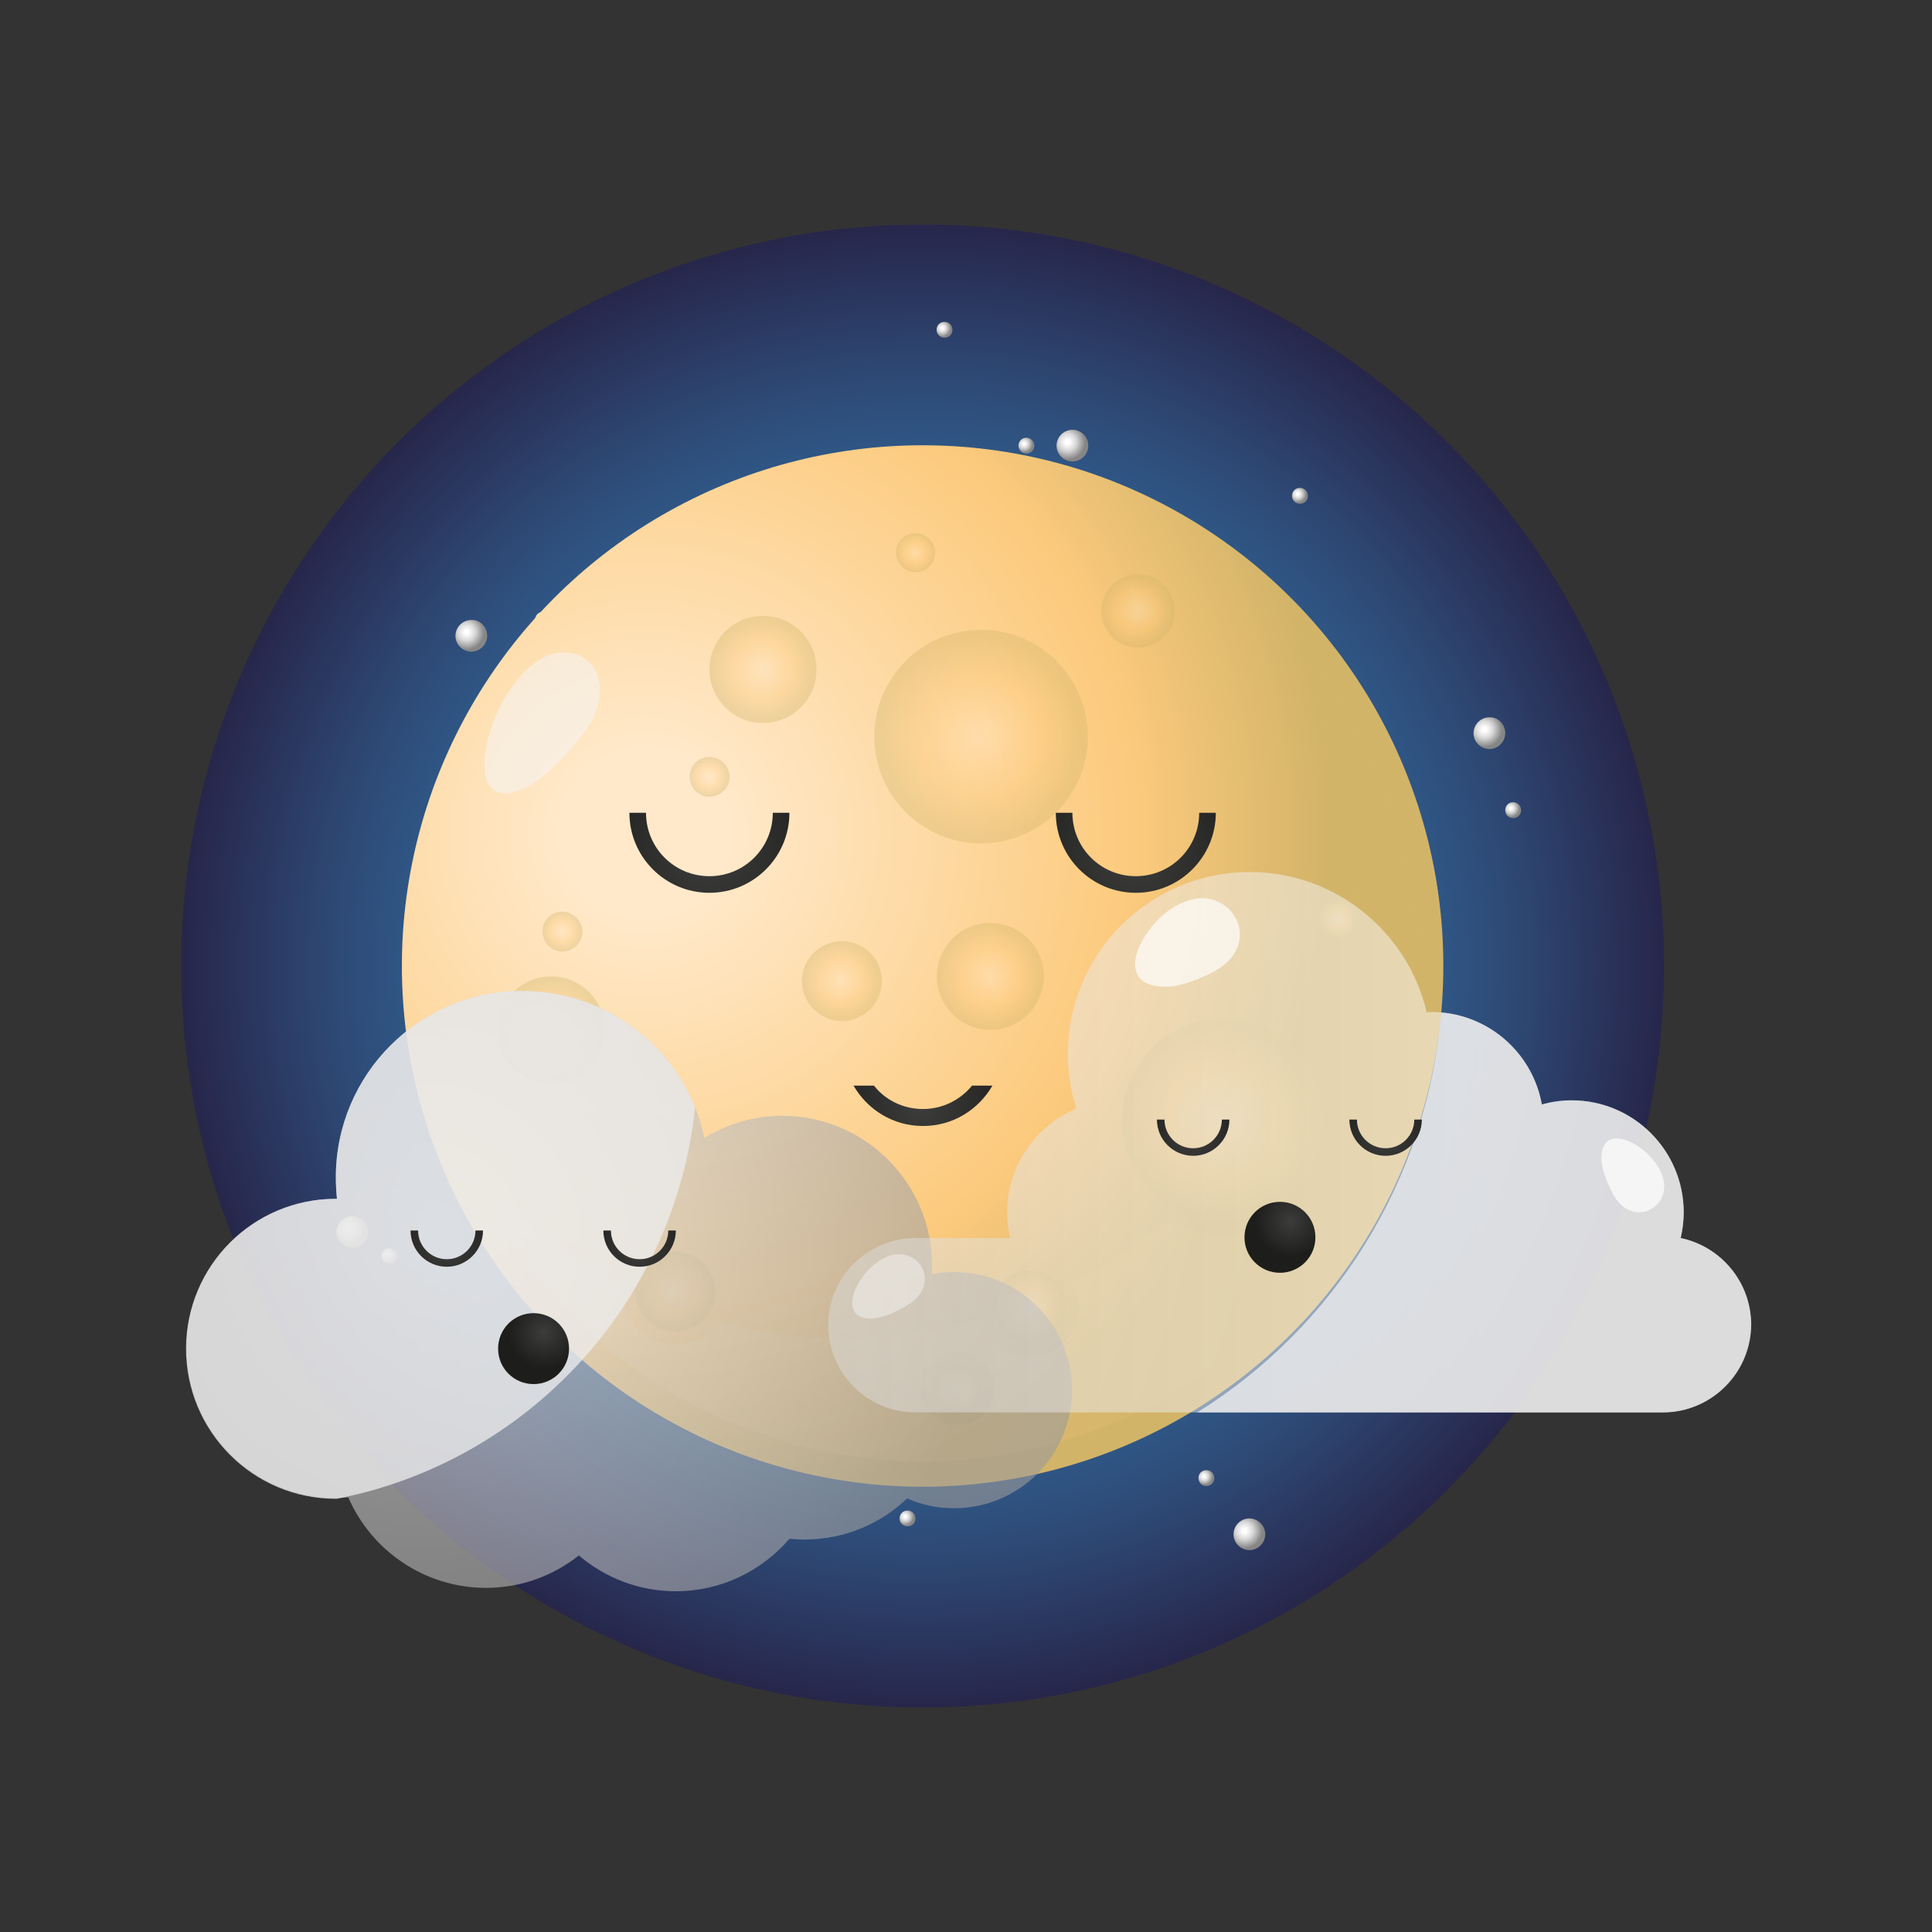 <?xml version="1.0" encoding="utf-8"?>
<!-- Generator: Adobe Illustrator 23.0.5, SVG Export Plug-In . SVG Version: 6.00 Build 0)  -->
<svg version="1.1" id="Layer_1" xmlns="http://www.w3.org/2000/svg" xmlns:xlink="http://www.w3.org/1999/xlink" x="0px" y="0px"
	 viewBox="0 0 512 512" style="enable-background:new 0 0 512 512;" xml:space="preserve">
<rect x="0" y="0" width="512" height="512" fill="#333333" stroke="none"/>
<style type="text/css">
	.st0{fill:url(#XMLID_2_);}
	.st1{fill:url(#XMLID_3_);}
	.st2{fill:url(#XMLID_4_);}
	.st3{fill:url(#XMLID_5_);}
	.st4{fill:url(#XMLID_6_);}
	.st5{fill:url(#XMLID_7_);}
	.st6{fill:url(#XMLID_8_);}
	.st7{fill:url(#XMLID_9_);}
	.st8{fill:url(#XMLID_10_);}
	.st9{fill:url(#XMLID_11_);}
	.st10{fill:url(#XMLID_12_);}
	.st11{fill:url(#XMLID_13_);}
	.st12{fill:url(#XMLID_14_);}
	.st13{fill:url(#XMLID_15_);}
	.st14{fill:url(#XMLID_16_);}
	.st15{fill:url(#XMLID_17_);}
	.st16{fill:url(#XMLID_18_);}
	.st17{fill:url(#XMLID_19_);}
	.st18{opacity:0.37;fill:url(#XMLID_20_);}
	.st19{opacity:0.37;fill:url(#XMLID_21_);}
	.st20{opacity:0.37;fill:url(#XMLID_22_);}
	.st21{opacity:0.37;fill:url(#XMLID_23_);}
	.st22{opacity:0.37;fill:url(#XMLID_24_);}
	.st23{opacity:0.37;fill:url(#XMLID_25_);}
	.st24{opacity:0.37;fill:url(#XMLID_26_);}
	.st25{opacity:0.37;fill:url(#XMLID_27_);}
	.st26{opacity:0.37;fill:url(#XMLID_28_);}
	.st27{opacity:0.37;fill:url(#XMLID_29_);}
	.st28{opacity:0.37;fill:url(#XMLID_30_);}
	.st29{opacity:0.37;fill:url(#XMLID_31_);}
	.st30{opacity:0.37;fill:url(#XMLID_32_);}
	.st31{opacity:0.37;fill:url(#XMLID_33_);}
	.st32{opacity:0.25;fill:url(#XMLID_34_);}
	.st33{opacity:0.56;fill:#F5F5F5;}
	.st34{opacity:0.6;fill:url(#XMLID_35_);}
	.st35{opacity:0.78;fill:#ECECEC;}
	.st36{opacity:0.51;fill:url(#XMLID_36_);}
	.st37{opacity:0.81;fill:#ECECEC;}
	.st38{fill:#F5F5F5;}
	.st39{opacity:0.46;fill:#F5F5F5;}
	.st40{opacity:0.68;fill:#FFFFFF;}
	.st41{fill:url(#XMLID_37_);}
	.st42{fill:url(#XMLID_38_);}
	.st43{fill:url(#XMLID_39_);}
	.st44{fill:url(#XMLID_40_);}
	.st45{fill:url(#XMLID_41_);}
	.st46{fill:url(#XMLID_42_);}
</style>
<g id="XMLID_1318_">
	<g id="XMLID_1360_">
		<radialGradient id="XMLID_2_" cx="244.545" cy="256" r="199.377" gradientUnits="userSpaceOnUse">
			<stop  offset="0.169" style="stop-color:#35A8E0"/>
			<stop  offset="0.527" style="stop-color:#33699C"/>
			<stop  offset="0.626" style="stop-color:#315F90"/>
			<stop  offset="0.803" style="stop-color:#2D4671"/>
			<stop  offset="0.986" style="stop-color:#27264B"/>
		</radialGradient>
		<circle id="XMLID_1374_" class="st0" cx="244.5" cy="256" r="196.5"/>
		<radialGradient id="XMLID_3_" cx="282.909" cy="117.128" r="4.904" gradientUnits="userSpaceOnUse">
			<stop  offset="0.114" style="stop-color:#FFFFFF"/>
			<stop  offset="0.464" style="stop-color:#D9D9D9"/>
			<stop  offset="0.953" style="stop-color:#868686"/>
		</radialGradient>
		<path id="XMLID_1373_" class="st1" d="M288.4,118.1c0,2.3-1.9,4.2-4.2,4.2c-2.3,0-4.2-1.9-4.2-4.2c0-2.3,1.9-4.2,4.2-4.2
			C286.5,113.9,288.4,115.7,288.4,118.1z"/>
		<radialGradient id="XMLID_4_" cx="393.384" cy="193.303" r="4.904" gradientUnits="userSpaceOnUse">
			<stop  offset="0.114" style="stop-color:#FFFFFF"/>
			<stop  offset="0.464" style="stop-color:#D9D9D9"/>
			<stop  offset="0.953" style="stop-color:#868686"/>
		</radialGradient>
		<path id="XMLID_1372_" class="st2" d="M398.9,194.3c0,2.3-1.9,4.2-4.2,4.2c-2.3,0-4.2-1.9-4.2-4.2c0-2.3,1.9-4.2,4.2-4.2
			C397,190,398.9,191.9,398.9,194.3z"/>
		<radialGradient id="XMLID_5_" cx="92.09" cy="325.559" r="4.904" gradientUnits="userSpaceOnUse">
			<stop  offset="0.114" style="stop-color:#FFFFFF"/>
			<stop  offset="0.464" style="stop-color:#D9D9D9"/>
			<stop  offset="0.953" style="stop-color:#868686"/>
		</radialGradient>
		<path id="XMLID_1371_" class="st3" d="M97.6,326.5c0,2.3-1.9,4.2-4.2,4.2c-2.3,0-4.2-1.9-4.2-4.2c0-2.3,1.9-4.2,4.2-4.2
			C95.7,322.3,97.6,324.2,97.6,326.5z"/>
		<radialGradient id="XMLID_6_" cx="329.808" cy="405.645" r="4.904" gradientUnits="userSpaceOnUse">
			<stop  offset="0.114" style="stop-color:#FFFFFF"/>
			<stop  offset="0.464" style="stop-color:#D9D9D9"/>
			<stop  offset="0.953" style="stop-color:#868686"/>
		</radialGradient>
		<path id="XMLID_1370_" class="st4" d="M335.3,406.6c0,2.3-1.9,4.2-4.2,4.2c-2.3,0-4.2-1.9-4.2-4.2c0-2.3,1.9-4.2,4.2-4.2
			C333.4,402.4,335.3,404.3,335.3,406.6z"/>
		<radialGradient id="XMLID_7_" cx="123.628" cy="167.512" r="4.904" gradientUnits="userSpaceOnUse">
			<stop  offset="0.114" style="stop-color:#FFFFFF"/>
			<stop  offset="0.464" style="stop-color:#D9D9D9"/>
			<stop  offset="0.953" style="stop-color:#868686"/>
		</radialGradient>
		<path id="XMLID_1369_" class="st5" d="M129.1,168.5c0,2.3-1.9,4.2-4.2,4.2c-2.3,0-4.2-1.9-4.2-4.2c0-2.3,1.9-4.2,4.2-4.2
			C127.2,164.2,129.1,166.1,129.1,168.5z"/>
		<radialGradient id="XMLID_8_" cx="143.215" cy="163.762" r="2.452" gradientUnits="userSpaceOnUse">
			<stop  offset="0.114" style="stop-color:#FFFFFF"/>
			<stop  offset="0.464" style="stop-color:#D9D9D9"/>
			<stop  offset="0.953" style="stop-color:#868686"/>
		</radialGradient>
		<circle id="XMLID_1368_" class="st6" cx="143.9" cy="164.2" r="2.1"/>
		<radialGradient id="XMLID_9_" cx="102.587" cy="332.382" r="2.452" gradientUnits="userSpaceOnUse">
			<stop  offset="0.114" style="stop-color:#FFFFFF"/>
			<stop  offset="0.464" style="stop-color:#D9D9D9"/>
			<stop  offset="0.953" style="stop-color:#868686"/>
		</radialGradient>
		<circle id="XMLID_1367_" class="st7" cx="103.2" cy="332.9" r="2.1"/>
		<radialGradient id="XMLID_10_" cx="319.082" cy="391.235" r="2.452" gradientUnits="userSpaceOnUse">
			<stop  offset="0.114" style="stop-color:#FFFFFF"/>
			<stop  offset="0.464" style="stop-color:#D9D9D9"/>
			<stop  offset="0.953" style="stop-color:#868686"/>
		</radialGradient>
		<path id="XMLID_1366_" class="st8" d="M321.8,391.7c0,1.2-0.9,2.1-2.1,2.1c-1.2,0-2.1-0.9-2.1-2.1s0.9-2.1,2.1-2.1
			C320.9,389.6,321.8,390.5,321.8,391.7z"/>
		<radialGradient id="XMLID_11_" cx="239.855" cy="401.895" r="2.452" gradientUnits="userSpaceOnUse">
			<stop  offset="0.114" style="stop-color:#FFFFFF"/>
			<stop  offset="0.464" style="stop-color:#D9D9D9"/>
			<stop  offset="0.953" style="stop-color:#868686"/>
		</radialGradient>
		<path id="XMLID_1365_" class="st9" d="M242.6,402.4c0,1.2-0.9,2.1-2.1,2.1c-1.2,0-2.1-0.9-2.1-2.1c0-1.2,0.9-2.1,2.1-2.1
			C241.7,400.3,242.6,401.2,242.6,402.4z"/>
		<radialGradient id="XMLID_12_" cx="400.359" cy="214.203" r="2.452" gradientUnits="userSpaceOnUse">
			<stop  offset="0.114" style="stop-color:#FFFFFF"/>
			<stop  offset="0.464" style="stop-color:#D9D9D9"/>
			<stop  offset="0.953" style="stop-color:#868686"/>
		</radialGradient>
		<path id="XMLID_1364_" class="st10" d="M403.1,214.7c0,1.2-0.9,2.1-2.1,2.1c-1.2,0-2.1-0.9-2.1-2.1c0-1.2,0.9-2.1,2.1-2.1
			C402.2,212.6,403.1,213.5,403.1,214.7z"/>
		<radialGradient id="XMLID_13_" cx="343.867" cy="130.899" r="2.452" gradientUnits="userSpaceOnUse">
			<stop  offset="0.114" style="stop-color:#FFFFFF"/>
			<stop  offset="0.464" style="stop-color:#D9D9D9"/>
			<stop  offset="0.953" style="stop-color:#868686"/>
		</radialGradient>
		<path id="XMLID_1363_" class="st11" d="M346.6,131.4c0,1.2-0.9,2.1-2.1,2.1c-1.2,0-2.1-0.9-2.1-2.1c0-1.2,0.9-2.1,2.1-2.1
			C345.7,129.3,346.6,130.2,346.6,131.4z"/>
		<radialGradient id="XMLID_14_" cx="271.373" cy="117.604" r="2.452" gradientUnits="userSpaceOnUse">
			<stop  offset="0.114" style="stop-color:#FFFFFF"/>
			<stop  offset="0.464" style="stop-color:#D9D9D9"/>
			<stop  offset="0.953" style="stop-color:#868686"/>
		</radialGradient>
		<circle id="XMLID_1362_" class="st12" cx="272" cy="118.1" r="2.1"/>
		<radialGradient id="XMLID_15_" cx="249.675" cy="86.938" r="2.452" gradientUnits="userSpaceOnUse">
			<stop  offset="0.114" style="stop-color:#FFFFFF"/>
			<stop  offset="0.464" style="stop-color:#D9D9D9"/>
			<stop  offset="0.953" style="stop-color:#868686"/>
		</radialGradient>
		<path id="XMLID_1361_" class="st13" d="M252.4,87.4c0,1.2-0.9,2.1-2.1,2.1c-1.2,0-2.1-0.9-2.1-2.1c0-1.2,0.9-2.1,2.1-2.1
			C251.5,85.3,252.4,86.2,252.4,87.4z"/>
	</g>
	<g id="XMLID_1336_">
		
			<radialGradient id="XMLID_16_" cx="146.77" cy="453.162" r="189.999" gradientTransform="matrix(0.954 -0.299 0.299 0.954 -104.48 -167.749)" gradientUnits="userSpaceOnUse">
			<stop  offset="0.114" style="stop-color:#FFE9CA"/>
			<stop  offset="0.683" style="stop-color:#FCCA7D"/>
			<stop  offset="0.953" style="stop-color:#D2B469"/>
		</radialGradient>
		<circle id="XMLID_1359_" class="st14" cx="244.5" cy="256" r="138"/>
		<g id="XMLID_1355_">
			<radialGradient id="XMLID_17_" cx="187.398" cy="226.626" r="35.193" gradientUnits="userSpaceOnUse">
				<stop  offset="0" style="stop-color:#3C3C3B"/>
				<stop  offset="1" style="stop-color:#1D1D1B"/>
			</radialGradient>
			<path id="XMLID_1358_" class="st15" d="M204.8,215.4L204.8,215.4c0,9.3-7.5,16.8-16.8,16.8c-9.3,0-16.8-7.5-16.8-16.8l0,0h-4.4
				l0,0c0,11.7,9.5,21.2,21.2,21.2s21.2-9.5,21.2-21.2l0,0H204.8z"/>
			<radialGradient id="XMLID_18_" cx="300.421" cy="226.626" r="35.193" gradientUnits="userSpaceOnUse">
				<stop  offset="0" style="stop-color:#3C3C3B"/>
				<stop  offset="1" style="stop-color:#1D1D1B"/>
			</radialGradient>
			<path id="XMLID_1357_" class="st16" d="M317.8,215.4L317.8,215.4c0,9.3-7.5,16.8-16.8,16.8c-9.3,0-16.8-7.5-16.8-16.8l0,0h-4.4
				l0,0c0,11.7,9.5,21.2,21.2,21.2c11.7,0,21.2-9.5,21.2-21.2l0,0H317.8z"/>
			<radialGradient id="XMLID_19_" cx="243.993" cy="293.406" r="28.747" gradientUnits="userSpaceOnUse">
				<stop  offset="0" style="stop-color:#3C3C3B"/>
				<stop  offset="1" style="stop-color:#1D1D1B"/>
			</radialGradient>
			<path id="XMLID_1356_" class="st17" d="M257.6,287.7c-3.1,3.8-7.8,6.2-13,6.2c-5.3,0-10-2.4-13-6.2h-5.4
				c3.7,6.4,10.5,10.7,18.4,10.7c7.9,0,14.7-4.3,18.4-10.7H257.6z"/>
		</g>
		
			<radialGradient id="XMLID_20_" cx="239.243" cy="455.378" r="28.335" gradientTransform="matrix(0.954 -0.299 0.299 0.954 -104.48 -167.749)" gradientUnits="userSpaceOnUse">
			<stop  offset="0" style="stop-color:#FFE9CA"/>
			<stop  offset="0.548" style="stop-color:#FCCA7D"/>
			<stop  offset="0.953" style="stop-color:#D2B469"/>
		</radialGradient>
		<circle id="XMLID_1354_" class="st18" cx="260" cy="195.2" r="28.3"/>
		
			<radialGradient id="XMLID_21_" cx="322.963" cy="586.383" r="28.334" gradientTransform="matrix(0.894 -0.28 0.284 0.907 -131.463 -144.301)" gradientUnits="userSpaceOnUse">
			<stop  offset="0" style="stop-color:#FFE9CA"/>
			<stop  offset="0.548" style="stop-color:#FCCA7D"/>
			<stop  offset="0.953" style="stop-color:#D2B469"/>
		</radialGradient>
		<path id="XMLID_1353_" class="st19" d="M349.3,288.9c4.4,14.2-3.3,29.2-17.3,33.6c-14,4.4-28.9-3.6-33.4-17.7
			c-4.4-14.2,3.3-29.2,17.3-33.6C329.9,266.8,344.8,274.7,349.3,288.9z"/>
		
			<radialGradient id="XMLID_22_" cx="228.778" cy="635.634" r="6.686" gradientTransform="matrix(0.894 -0.28 0.284 0.907 -131.463 -144.301)" gradientUnits="userSpaceOnUse">
			<stop  offset="0" style="stop-color:#FFE9CA"/>
			<stop  offset="0.548" style="stop-color:#FCCA7D"/>
			<stop  offset="0.953" style="stop-color:#D2B469"/>
		</radialGradient>
		<path id="XMLID_1352_" class="st20" d="M259.7,366c1,3.3-0.8,6.9-4.1,7.9c-3.3,1-6.8-0.8-7.9-4.2c-1-3.3,0.8-6.9,4.1-7.9
			C255.1,360.8,258.7,362.7,259.7,366z"/>
		
			<radialGradient id="XMLID_23_" cx="107.29" cy="495.478" r="14.167" gradientTransform="matrix(0.954 -0.299 0.299 0.954 -104.48 -167.749)" gradientUnits="userSpaceOnUse">
			<stop  offset="0" style="stop-color:#FFE9CA"/>
			<stop  offset="0.548" style="stop-color:#FCCA7D"/>
			<stop  offset="0.953" style="stop-color:#D2B469"/>
		</radialGradient>
		<path id="XMLID_1351_" class="st21" d="M159.6,268.7c2.3,7.5-1.8,15.4-9.3,17.8c-7.5,2.3-15.4-1.8-17.8-9.3
			c-2.3-7.5,1.8-15.4,9.3-17.8C149.3,257.1,157.3,261.2,159.6,268.7z"/>
		
			<radialGradient id="XMLID_24_" cx="222.543" cy="516.754" r="14.167" gradientTransform="matrix(0.954 -0.299 0.299 0.954 -104.48 -167.749)" gradientUnits="userSpaceOnUse">
			<stop  offset="0" style="stop-color:#FFE9CA"/>
			<stop  offset="0.548" style="stop-color:#FCCA7D"/>
			<stop  offset="0.953" style="stop-color:#D2B469"/>
		</radialGradient>
		<path id="XMLID_1350_" class="st22" d="M276,254.5c2.3,7.5-1.8,15.4-9.3,17.8c-7.5,2.3-15.4-1.8-17.8-9.3
			c-2.3-7.5,1.8-15.4,9.3-17.8C265.7,242.9,273.6,247.1,276,254.5z"/>
		
			<radialGradient id="XMLID_25_" cx="189.423" cy="421.052" r="14.167" gradientTransform="matrix(0.954 -0.299 0.299 0.954 -104.48 -167.749)" gradientUnits="userSpaceOnUse">
			<stop  offset="0" style="stop-color:#FFE9CA"/>
			<stop  offset="0.548" style="stop-color:#FCCA7D"/>
			<stop  offset="0.953" style="stop-color:#D2B469"/>
		</radialGradient>
		<circle id="XMLID_1349_" class="st23" cx="202.2" cy="177.4" r="14.2"/>
		
			<radialGradient id="XMLID_26_" cx="184.639" cy="506.152" r="10.603" gradientTransform="matrix(0.954 -0.299 0.299 0.954 -104.48 -167.749)" gradientUnits="userSpaceOnUse">
			<stop  offset="0" style="stop-color:#FFE9CA"/>
			<stop  offset="0.548" style="stop-color:#FCCA7D"/>
			<stop  offset="0.953" style="stop-color:#D2B469"/>
		</radialGradient>
		<path id="XMLID_1348_" class="st24" d="M233.2,256.8c1.8,5.6-1.4,11.5-6.9,13.3c-5.6,1.8-11.5-1.4-13.3-6.9
			c-1.8-5.6,1.4-11.5,6.9-13.3C225.5,248.1,231.5,251.2,233.2,256.8z"/>
		
			<radialGradient id="XMLID_27_" cx="117.894" cy="571.486" r="10.603" gradientTransform="matrix(0.954 -0.299 0.299 0.954 -104.48 -167.749)" gradientUnits="userSpaceOnUse">
			<stop  offset="0" style="stop-color:#FFE9CA"/>
			<stop  offset="0.548" style="stop-color:#FCCA7D"/>
			<stop  offset="0.953" style="stop-color:#D2B469"/>
		</radialGradient>
		<path id="XMLID_1347_" class="st25" d="M189.1,339.1c1.8,5.6-1.4,11.5-6.9,13.3c-5.6,1.8-11.5-1.4-13.3-6.9
			c-1.8-5.6,1.4-11.5,6.9-13.3C181.4,330.4,187.3,333.5,189.1,339.1z"/>
		
			<radialGradient id="XMLID_28_" cx="117.892" cy="471.542" r="5.301" gradientTransform="matrix(0.954 -0.299 0.299 0.954 -104.48 -167.749)" gradientUnits="userSpaceOnUse">
			<stop  offset="0" style="stop-color:#FFE9CA"/>
			<stop  offset="0.548" style="stop-color:#FCCA7D"/>
			<stop  offset="0.953" style="stop-color:#D2B469"/>
		</radialGradient>
		<path id="XMLID_1346_" class="st26" d="M154.1,245.3c0.9,2.8-0.7,5.8-3.5,6.6c-2.8,0.9-5.8-0.7-6.6-3.5c-0.9-2.8,0.7-5.8,3.5-6.6
			C150.3,241,153.2,242.6,154.1,245.3z"/>
		
			<radialGradient id="XMLID_29_" cx="167.36" cy="444.061" r="5.301" gradientTransform="matrix(0.954 -0.299 0.299 0.954 -104.48 -167.749)" gradientUnits="userSpaceOnUse">
			<stop  offset="0" style="stop-color:#FFE9CA"/>
			<stop  offset="0.548" style="stop-color:#FCCA7D"/>
			<stop  offset="0.953" style="stop-color:#D2B469"/>
		</radialGradient>
		<path id="XMLID_1345_" class="st27" d="M193.1,204.3c0.9,2.8-0.7,5.8-3.5,6.6c-2.8,0.9-5.8-0.7-6.6-3.5c-0.9-2.8,0.7-5.8,3.5-6.6
			C189.2,200,192.2,201.5,193.1,204.3z"/>
		
			<radialGradient id="XMLID_30_" cx="314.961" cy="529.754" r="5.301" gradientTransform="matrix(0.954 -0.299 0.299 0.954 -104.48 -167.749)" gradientUnits="userSpaceOnUse">
			<stop  offset="0" style="stop-color:#FFE9CA"/>
			<stop  offset="0.548" style="stop-color:#FCCA7D"/>
			<stop  offset="0.953" style="stop-color:#D2B469"/>
		</radialGradient>
		<path id="XMLID_1344_" class="st28" d="M359.6,242c0.9,2.8-0.7,5.8-3.5,6.6c-2.8,0.9-5.8-0.7-6.6-3.5c-0.9-2.8,0.7-5.8,3.5-6.6
			C355.7,237.6,358.7,239.2,359.6,242z"/>
		
			<radialGradient id="XMLID_31_" cx="288.894" cy="436.048" r="9.742" gradientTransform="matrix(0.954 -0.299 0.299 0.954 -104.48 -167.749)" gradientUnits="userSpaceOnUse">
			<stop  offset="0" style="stop-color:#FFE9CA"/>
			<stop  offset="0.548" style="stop-color:#FCCA7D"/>
			<stop  offset="0.953" style="stop-color:#D2B469"/>
		</radialGradient>
		<path id="XMLID_1343_" class="st29" d="M310.9,159c1.6,5.1-1.2,10.6-6.4,12.2c-5.1,1.6-10.6-1.2-12.2-6.4
			c-1.6-5.1,1.2-10.6,6.4-12.2C303.8,151,309.3,153.9,310.9,159z"/>
		
			<radialGradient id="XMLID_32_" cx="206.307" cy="603.525" r="9.742" gradientTransform="matrix(0.954 -0.299 0.299 0.954 -104.48 -167.749)" gradientUnits="userSpaceOnUse">
			<stop  offset="0" style="stop-color:#FFE9CA"/>
			<stop  offset="0.548" style="stop-color:#FCCA7D"/>
			<stop  offset="0.953" style="stop-color:#D2B469"/>
		</radialGradient>
		<path id="XMLID_1342_" class="st30" d="M282.2,343.5c1.6,5.1-1.2,10.6-6.4,12.2c-5.1,1.6-10.6-1.2-12.2-6.4
			c-1.6-5.1,1.2-10.6,6.4-12.2C275.1,335.5,280.6,338.4,282.2,343.5z"/>
		
			<radialGradient id="XMLID_33_" cx="237.234" cy="403.673" r="5.193" gradientTransform="matrix(0.954 -0.299 0.299 0.954 -104.48 -167.749)" gradientUnits="userSpaceOnUse">
			<stop  offset="0" style="stop-color:#FFE9CA"/>
			<stop  offset="0.548" style="stop-color:#FCCA7D"/>
			<stop  offset="0.953" style="stop-color:#D2B469"/>
		</radialGradient>
		<path id="XMLID_1341_" class="st31" d="M247.6,144.9c0.9,2.7-0.7,5.7-3.4,6.5c-2.7,0.9-5.7-0.7-6.5-3.4c-0.9-2.7,0.7-5.7,3.4-6.5
			C243.8,140.7,246.7,142.2,247.6,144.9z"/>
		
			<radialGradient id="XMLID_34_" cx="108.432" cy="525.415" r="189.757" gradientTransform="matrix(0.954 -0.299 0.299 0.954 -104.48 -167.749)" gradientUnits="userSpaceOnUse">
			<stop  offset="0.114" style="stop-color:#FFE9CA"/>
			<stop  offset="0.683" style="stop-color:#FCCA7D"/>
			<stop  offset="0.953" style="stop-color:#D2B469"/>
		</radialGradient>
		<path id="XMLID_1338_" class="st32" d="M344.2,170.6c1.9,4.4,3.6,8.9,5.1,13.6c5.2,16.7,7.1,33.8,5.6,50.7
			c3.5,0.2,6.8,2.5,7.9,6.1c1.4,4.6-1.1,9.4-5.7,10.9c-1.6,0.5-3.3,0.5-4.9,0.1c-1.8,7.9-4.3,15.7-7.6,23.3
			c3.5,3.4,6.3,7.7,7.8,12.7c5,15.9-3.7,32.9-19.5,37.9c-8.2,2.6-16.6,1.4-23.6-2.6c-7.6,6.5-16.1,12.2-25.1,16.8
			c0.4,0.8,0.8,1.6,1.1,2.5c2.2,6.9-1.7,14.3-8.6,16.4c-6.9,2.2-14.3-1.7-16.4-8.6c-0.1-0.3-0.2-0.5-0.2-0.8
			c-23.1,6.6-47,6.8-69.7,0.7c-1.7,2.5-4.2,4.4-7.3,5.4c-7.4,2.3-15.2-1.8-17.5-9.2c-0.6-2-0.8-4-0.5-5.9c-0.6-0.3-1.2-0.6-1.7-0.9
			c-15.1-7.9-28.2-18.4-38.9-30.9c11.9,27.3,32.6,49.5,59.3,63.5c31.1,16.2,66.6,19.4,100,8.9c33.4-10.5,60.8-33.4,77-64.4
			c16.2-31.1,19.4-66.6,8.9-100C364.3,199.5,355.7,183.9,344.2,170.6z M256.6,377.2c-5.1,1.6-10.5-1.3-12.1-6.4
			c-1.6-5.1,1.2-10.6,6.3-12.2c5.1-1.6,10.5,1.3,12.1,6.4C264.5,370.1,261.7,375.6,256.6,377.2z"/>
		<path id="XMLID_1337_" class="st33" d="M140.9,176.3c9.7-8,21.5-1.1,17.2,11.7c-1.2,3.6-3.8,7-6.5,10.1
			c-3.6,4.2-7.6,8.1-11.7,10.3c-12.1,6.3-13.7-4.6-9.3-16.7C132.7,185.9,136.4,180.1,140.9,176.3z"/>
	</g>
	<g id="XMLID_1319_">
		<g id="XMLID_1333_">
			<radialGradient id="XMLID_35_" cx="113.368" cy="327.593" r="147.968" gradientUnits="userSpaceOnUse">
				<stop  offset="0" style="stop-color:#ECECEC"/>
				<stop  offset="1" style="stop-color:#9C9B9B"/>
			</radialGradient>
			<path id="XMLID_1335_" class="st34" d="M89,317.7c0.1,0,0.2,0,0.3,0c-0.2-1.9-0.3-3.8-0.3-5.7c0-27.3,22.1-49.4,49.4-49.4
				c23.7,0,43.4,16.6,48.3,38.9c6-3.6,13-5.8,20.6-5.8c21.9,0,39.7,17.8,39.7,39.7c0,0.8-0.1,1.6-0.1,2.3c1.9-0.4,3.9-0.6,5.9-0.6
				c17.3,0,31.3,14,31.3,31.3c0,17.3-14,31.3-31.3,31.3c-4.4,0-8.6-0.9-12.4-2.6c-7.1,6.8-16.7,10.9-27.3,10.9
				c-1.3,0-2.6-0.1-3.9-0.2c-7.3,8.5-18.1,13.9-30.1,13.9c-9.8,0-18.8-3.6-25.7-9.5c-6.8,5.4-15.3,8.6-24.6,8.6
				c-16.3,0-30.4-9.9-36.5-24c-1.1,0.1-2.2,0.2-3.2,0.2c-21.9,0-39.7-17.8-39.7-39.7S67,317.7,89,317.7z"/>
			<path id="XMLID_1334_" class="st35" d="M184.2,293.4c-7.4-18.1-25.1-30.8-45.8-30.8c-27.3,0-49.4,22.1-49.4,49.4
				c0,1.9,0.1,3.8,0.3,5.7c-0.1,0-0.2,0-0.3,0c-21.9,0-39.7,17.8-39.7,39.7S67,397.2,89,397.2c0.1,0,0.1,0,0.2,0
				C139.7,387.4,178.8,345.4,184.2,293.4z"/>
		</g>
		<linearGradient id="XMLID_36_" gradientUnits="userSpaceOnUse" x1="219.502" y1="302.731" x2="396.682" y2="302.731">
			<stop  offset="0" style="stop-color:#D9D9D9"/>
			<stop  offset="1" style="stop-color:#FFFFFF"/>
		</linearGradient>
		<path id="XMLID_1332_" class="st36" d="M445.4,328.1c0.5-2.2,0.8-4.5,0.8-6.8c0-16.4-13.3-29.7-29.7-29.7c-2.7,0-5.4,0.4-7.9,1.1
			c-2.5-13.9-14.6-24.5-29.2-24.5c-0.4,0-0.9,0-1.3,0.1c-5-21.3-24.1-37.2-46.9-37.2c-26.6,0-48.2,21.6-48.2,48.2
			c0,5.1,0.8,9.9,2.2,14.5c-10.7,4.5-18.3,15.1-18.3,27.4c0,2.4,0.3,4.7,0.8,6.9h-25.1c-12.7,0-23.1,10.3-23.1,23.1l0,0
			c0,12.7,10.3,23.1,23.1,23.1h30.3h85.7h82c12.9,0,23.4-10.5,23.4-23.4l0,0C464,339.7,456,330.3,445.4,328.1z"/>
		<path id="XMLID_1331_" class="st37" d="M445.4,328.1c0.5-2.2,0.8-4.5,0.8-6.8c0-16.4-13.3-29.7-29.7-29.7c-2.7,0-5.4,0.4-7.9,1.1
			c-2.3-13.1-13.2-23.2-26.7-24.4c-3.6,44.8-28.5,83.5-64.6,106h41.4h82c12.9,0,23.4-10.5,23.4-23.4l0,0
			C464,339.7,456,330.3,445.4,328.1z"/>
		<path id="XMLID_1330_" class="st38" d="M440.8,312.5c1.6,6.3-5.1,11.4-10.6,7.3c-1.6-1.2-2.7-3.1-3.5-4.9
			c-1.2-2.5-2.2-5.2-2.3-7.7c-0.1-7.3,6-6.5,11.1-2.4C438,306.8,440.1,309.6,440.8,312.5z"/>
		<path id="XMLID_1329_" class="st39" d="M236,332.7c6.2-1.9,11.7,4.5,7.8,10.2c-1.1,1.6-2.9,2.8-4.7,3.8c-2.4,1.3-5.1,2.5-7.6,2.7
			c-7.2,0.5-6.8-5.7-2.9-11C230.4,335.8,233.1,333.6,236,332.7z"/>
		<path id="XMLID_1328_" class="st40" d="M316.2,238.3c8.9-2,16.2,7.7,10.2,15.4c-1.7,2.2-4.4,3.7-7,4.9c-3.6,1.6-7.4,3-10.9,2.9
			c-10.3-0.2-9.1-8.8-3.2-16C308,242.1,312,239.2,316.2,238.3z"/>
		<g id="XMLID_1326_">
			<radialGradient id="XMLID_37_" cx="341.95" cy="323.728" r="9.383" gradientUnits="userSpaceOnUse">
				<stop  offset="0" style="stop-color:#3C3C3B"/>
				<stop  offset="1" style="stop-color:#1D1D1B"/>
			</radialGradient>
			<path id="XMLID_1327_" class="st41" d="M348.6,327.9c0,5.2-4.2,9.4-9.4,9.4c-5.2,0-9.4-4.2-9.4-9.4c0-5.2,4.2-9.4,9.4-9.4
				C344.4,318.5,348.6,322.7,348.6,327.9z"/>
		</g>
		<radialGradient id="XMLID_38_" cx="315.936" cy="301.755" r="15.897" gradientUnits="userSpaceOnUse">
			<stop  offset="0" style="stop-color:#3C3C3B"/>
			<stop  offset="1" style="stop-color:#1D1D1B"/>
		</radialGradient>
		<path id="XMLID_1325_" class="st42" d="M323.8,296.7L323.8,296.7c0,4.2-3.4,7.6-7.6,7.6c-4.2,0-7.6-3.4-7.6-7.6l0,0h-2l0,0
			c0,5.3,4.3,9.6,9.6,9.6c5.3,0,9.6-4.3,9.6-9.6l0,0H323.8z"/>
		<radialGradient id="XMLID_39_" cx="366.991" cy="301.755" r="15.897" gradientUnits="userSpaceOnUse">
			<stop  offset="0" style="stop-color:#3C3C3B"/>
			<stop  offset="1" style="stop-color:#1D1D1B"/>
		</radialGradient>
		<path id="XMLID_1324_" class="st43" d="M374.8,296.7L374.8,296.7c0,4.2-3.4,7.6-7.6,7.6c-4.2,0-7.6-3.4-7.6-7.6l0,0h-2l0,0
			c0,5.3,4.3,9.6,9.6,9.6c5.3,0,9.6-4.3,9.6-9.6l0,0H374.8z"/>
		<g id="XMLID_1322_">
			<radialGradient id="XMLID_40_" cx="144.159" cy="353.164" r="9.383" gradientUnits="userSpaceOnUse">
				<stop  offset="0" style="stop-color:#3C3C3B"/>
				<stop  offset="1" style="stop-color:#1D1D1B"/>
			</radialGradient>
			<path id="XMLID_1323_" class="st44" d="M150.8,357.4c0,5.2-4.2,9.4-9.4,9.4c-5.2,0-9.4-4.2-9.4-9.4s4.2-9.4,9.4-9.4
				C146.6,348,150.8,352.2,150.8,357.4z"/>
		</g>
		<radialGradient id="XMLID_41_" cx="118.146" cy="331.191" r="15.897" gradientUnits="userSpaceOnUse">
			<stop  offset="0" style="stop-color:#3C3C3B"/>
			<stop  offset="1" style="stop-color:#1D1D1B"/>
		</radialGradient>
		<path id="XMLID_1321_" class="st45" d="M126,326.1L126,326.1c0,4.2-3.4,7.6-7.6,7.6c-4.2,0-7.6-3.4-7.6-7.6l0,0h-2l0,0
			c0,5.3,4.3,9.6,9.6,9.6c5.3,0,9.6-4.3,9.6-9.6l0,0H126z"/>
		<radialGradient id="XMLID_42_" cx="169.2" cy="331.191" r="15.897" gradientUnits="userSpaceOnUse">
			<stop  offset="0" style="stop-color:#3C3C3B"/>
			<stop  offset="1" style="stop-color:#1D1D1B"/>
		</radialGradient>
		<path id="XMLID_1320_" class="st46" d="M177.1,326.1L177.1,326.1c0,4.2-3.4,7.6-7.6,7.6c-4.2,0-7.6-3.4-7.6-7.6l0,0h-2l0,0
			c0,5.3,4.3,9.6,9.6,9.6c5.3,0,9.6-4.3,9.6-9.6l0,0H177.1z"/>
	</g>
</g>
</svg>
